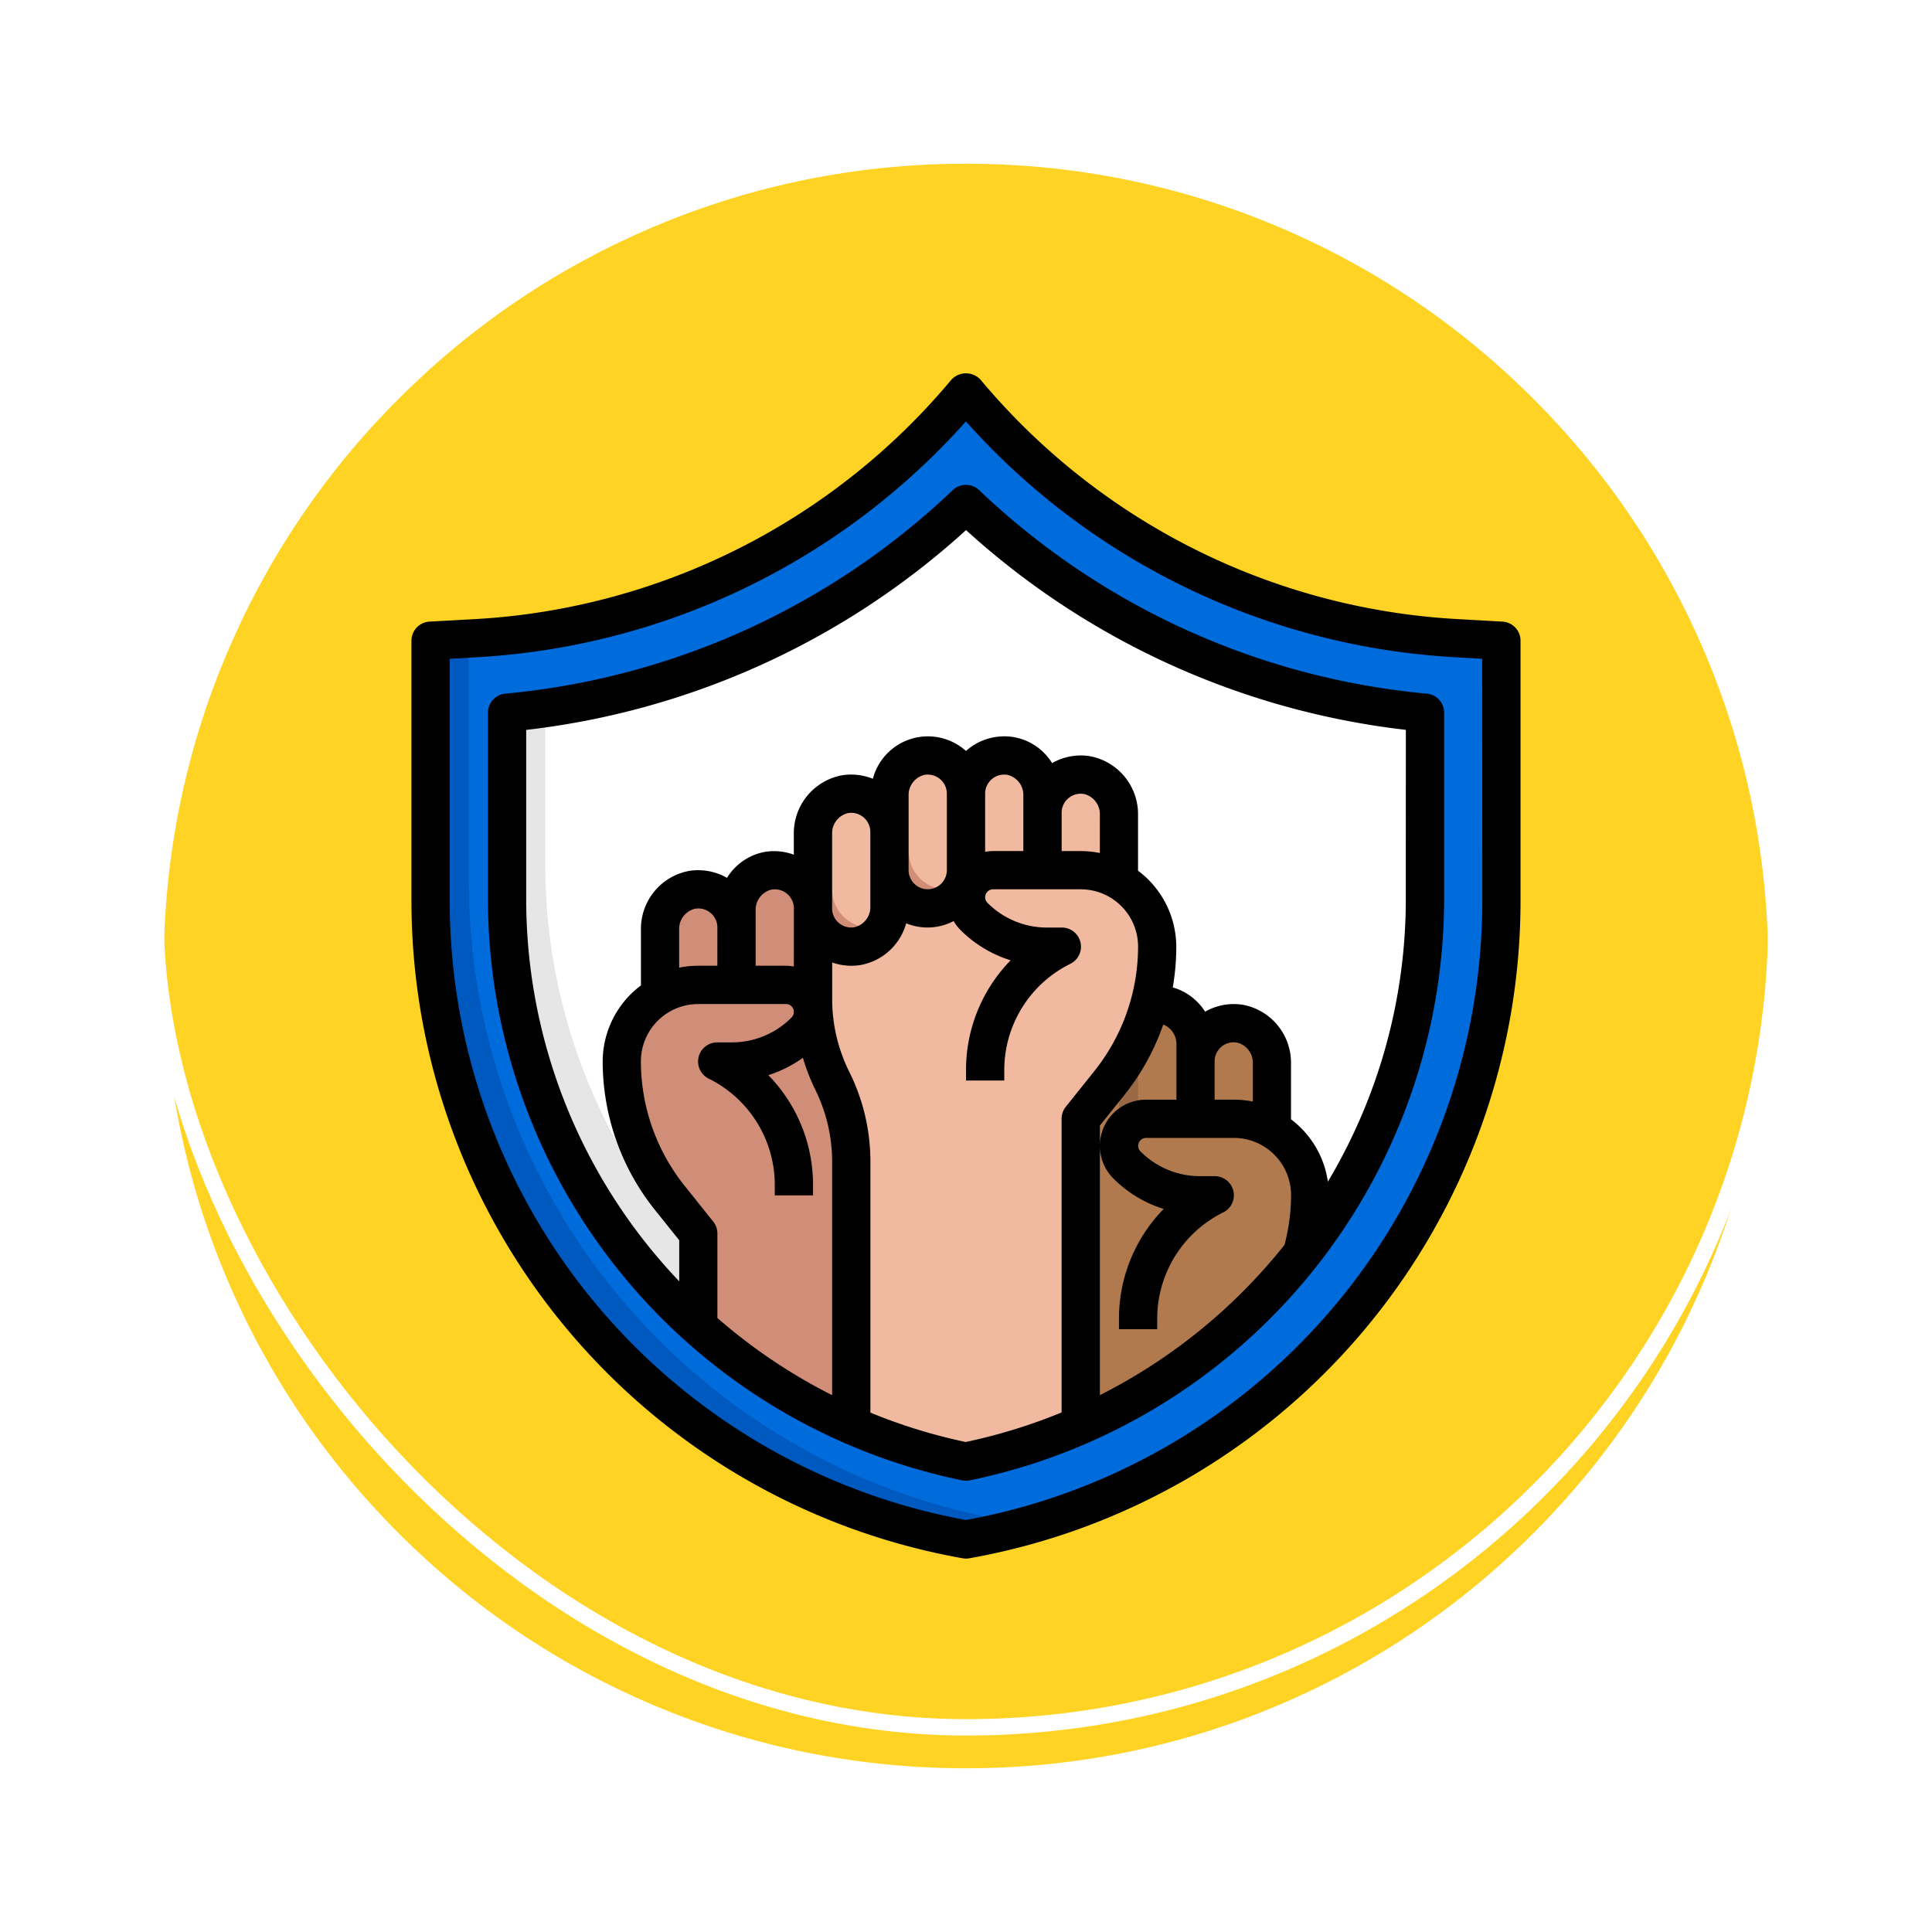 <svg xmlns="http://www.w3.org/2000/svg" xmlns:xlink="http://www.w3.org/1999/xlink" width="118" height="118" viewBox="0 0 118 118">
  <defs>
    <filter id="Trazado_896985" x="0" y="0" width="118" height="118" filterUnits="userSpaceOnUse">
      <feOffset dy="3" input="SourceAlpha"/>
      <feGaussianBlur stdDeviation="3" result="blur"/>
      <feFlood flood-opacity="0.161"/>
      <feComposite operator="in" in2="blur"/>
      <feComposite in="SourceGraphic"/>
    </filter>
  </defs>
  <g id="Grupo_1199153" data-name="Grupo 1199153" transform="translate(-616.891 -8757.455)">
    <g id="Grupo_1198168" data-name="Grupo 1198168" transform="translate(291 4911.455)">
      <g id="Grupo_1111318" data-name="Grupo 1111318" transform="translate(334.891 3852)">
        <g id="Grupo_1109826" data-name="Grupo 1109826" transform="translate(0)">
          <g id="Grupo_1098742" data-name="Grupo 1098742" transform="translate(0 0)">
            <g transform="matrix(1, 0, 0, 1, -9, -6)" filter="url(#Trazado_896985)">
              <g id="Trazado_896985-2" data-name="Trazado 896985" transform="translate(9 6)" fill="#fc0" opacity="0.859">
                <path d="M 50 99.5 C 43.317 99.5 36.835 98.191 30.732 95.61 C 24.838 93.117 19.544 89.548 14.998 85.002 C 10.452 80.456 6.883 75.162 4.39 69.268 C 1.809 63.165 0.5 56.683 0.5 50 C 0.5 43.317 1.809 36.835 4.39 30.732 C 6.883 24.838 10.452 19.544 14.998 14.998 C 19.544 10.452 24.838 6.883 30.732 4.39 C 36.835 1.809 43.317 0.5 50 0.5 C 56.683 0.5 63.165 1.809 69.267 4.39 C 75.162 6.883 80.456 10.452 85.002 14.998 C 89.548 19.544 93.117 24.838 95.61 30.732 C 98.191 36.835 99.5 43.317 99.5 50 C 99.5 56.683 98.191 63.165 95.61 69.268 C 93.117 75.162 89.548 80.456 85.002 85.002 C 80.456 89.548 75.162 93.117 69.267 95.61 C 63.165 98.191 56.683 99.5 50 99.5 Z" stroke="none"/>
                <path d="M 50 1 C 43.385 1 36.968 2.295 30.927 4.85 C 25.092 7.318 19.852 10.851 15.352 15.352 C 10.851 19.852 7.318 25.092 4.85 30.927 C 2.295 36.968 1 43.385 1 50 C 1 56.615 2.295 63.032 4.85 69.073 C 7.318 74.908 10.851 80.148 15.352 84.648 C 19.852 89.149 25.092 92.682 30.927 95.15 C 36.968 97.705 43.385 99 50 99 C 56.615 99 63.032 97.705 69.073 95.15 C 74.907 92.682 80.148 89.149 84.648 84.648 C 89.149 80.148 92.682 74.908 95.15 69.073 C 97.704 63.032 99 56.615 99 50 C 99 43.385 97.704 36.968 95.15 30.927 C 92.682 25.092 89.149 19.852 84.648 15.352 C 80.148 10.851 74.907 7.318 69.073 4.85 C 63.032 2.295 56.615 1 50 1 M 50 -7.62939453125e-06 C 77.614 -7.62939453125e-06 100 22.386 100 50 L 100 50 C 100 77.614 77.614 100 50 100 C 22.386 100 0 77.614 0 50 L 0 50 C 0 22.386 22.386 -7.62939453125e-06 50 -7.62939453125e-06 Z" stroke="none" fill="#fff"/>
              </g>
            </g>
            <g id="Rectángulo_400907" data-name="Rectángulo 400907" transform="translate(0)" fill="none" stroke="#fff" stroke-width="1">
              <rect width="100" height="100" rx="50" stroke="none"/>
              <rect x="0.5" y="0.5" width="99" height="99" rx="49.5" fill="none"/>
            </g>
          </g>
        </g>
      </g>
    </g>
    <g id="protect_6264768" transform="translate(639.021 8779.241)">
      <path id="Trazado_918900" data-name="Trazado 918900" d="M64.06,20.592V32.038a34.966,34.966,0,0,1-28.03,34.3A34.966,34.966,0,0,1,8,32.038V20.592A46.843,46.843,0,0,0,36.03,7.85,46.843,46.843,0,0,0,64.06,20.592Z" transform="translate(0.84 1.147)" fill="#e6e6e6"/>
      <path id="Trazado_918901" data-name="Trazado 918901" d="M10,20.313v9.564a34.966,34.966,0,0,0,28.03,34.3,34.921,34.921,0,0,0,15.622-7.562A34.939,34.939,0,0,0,63.724,32.038V20.592A46.843,46.843,0,0,1,35.694,7.85,46.851,46.851,0,0,1,10,20.313Z" transform="translate(1.175 1.147)" fill="#fff"/>
      <path id="Trazado_918902" data-name="Trazado 918902" d="M18.336,49.191V59.7l14.015,4.672V51.8a11.059,11.059,0,0,1,1.168-4.948h0a11.058,11.058,0,0,0,1.168-4.947V31.8a2.423,2.423,0,0,0-1.943-2.429,2.336,2.336,0,0,0-2.728,2.3V29.461a2.423,2.423,0,0,0-1.943-2.429,2.336,2.336,0,0,0-2.728,2.3,2.336,2.336,0,0,0-2.728-2.3,2.423,2.423,0,0,0-1.943,2.429V30.5a2.336,2.336,0,0,0-2.728-2.3A2.423,2.423,0,0,0,16,30.629v4Z" transform="translate(2.183 4.363)" fill="#d08d78"/>
      <rect id="Rectángulo_408703" data-name="Rectángulo 408703" width="4.672" height="9.343" rx="2" transform="translate(22.855 41.874) rotate(180)" fill="#ad7768"/>
      <path id="Trazado_918903" data-name="Trazado 918903" d="M18.336,28a2.324,2.324,0,0,1,.958.21,2.324,2.324,0,0,1,.21.958V33.84a2.326,2.326,0,0,1-3.294,2.126,2.324,2.324,0,0,1-.21-.958V30.336A2.336,2.336,0,0,1,18.336,28Z" transform="translate(2.183 4.531)" fill="#d08d78"/>
      <rect id="Rectángulo_408704" data-name="Rectángulo 408704" width="4.672" height="9.343" rx="2" transform="translate(27.526 40.706) rotate(180)" fill="#ad7768"/>
      <path id="Trazado_918904" data-name="Trazado 918904" d="M22.336,27a2.324,2.324,0,0,1,.958.21,2.324,2.324,0,0,1,.21.958V32.84a2.326,2.326,0,0,1-3.294,2.126,2.324,2.324,0,0,1-.21-.958V29.336A2.336,2.336,0,0,1,22.336,27Z" transform="translate(2.855 4.363)" fill="#d08d78"/>
      <rect id="Rectángulo_408705" data-name="Rectángulo 408705" width="4.672" height="9.343" rx="2" transform="translate(36.87 43.042) rotate(180)" fill="#ad7768"/>
      <path id="Trazado_918905" data-name="Trazado 918905" d="M30.336,29a2.324,2.324,0,0,1,.958.21,2.324,2.324,0,0,1,.21.958V34.84a2.326,2.326,0,0,1-3.294,2.126,2.324,2.324,0,0,1-.21-.958V31.336A2.336,2.336,0,0,1,30.336,29Z" transform="translate(4.198 4.699)" fill="#d08d78"/>
      <rect id="Rectángulo_408706" data-name="Rectángulo 408706" width="4.672" height="9.343" rx="2" transform="translate(32.198 40.706) rotate(180)" fill="#ad7768"/>
      <path id="Trazado_918906" data-name="Trazado 918906" d="M26.336,27a2.324,2.324,0,0,1,.958.21,2.324,2.324,0,0,1,.21.958V32.84a2.326,2.326,0,0,1-3.294,2.126,2.324,2.324,0,0,1-.21-.958V29.336A2.336,2.336,0,0,1,26.336,27Z" transform="translate(3.526 4.363)" fill="#d08d78"/>
      <path id="Trazado_918907" data-name="Trazado 918907" d="M16,32.5a5.781,5.781,0,0,1,2.336-.5h5.356a2.819,2.819,0,0,1,1.994,4.813,7.457,7.457,0,0,1-3.074,1.86,9.635,9.635,0,0,1,1.713,3.639,4.313,4.313,0,0,1-3.219,5.427l-3.145-1.725L16,33.793Z" transform="translate(2.183 5.203)" fill="#ad7768"/>
      <path id="Trazado_918908" data-name="Trazado 918908" d="M18.672,48.183,16.92,45.991A13.314,13.314,0,0,1,14,37.672h0A4.672,4.672,0,0,1,18.672,33h5.356a1.651,1.651,0,0,1,1.651,1.651h0a1.653,1.653,0,0,1-.483,1.168h0a6.323,6.323,0,0,1-4.472,1.852H19.84a8.452,8.452,0,0,1,4.672,7.559v2.953Z" transform="translate(1.847 5.37)" fill="#d08d78"/>
      <path id="Trazado_918909" data-name="Trazado 918909" d="M48.351,56.191v3.5H34.336V58.8a11.059,11.059,0,0,0-1.168-4.948h0A11.058,11.058,0,0,1,32,48.908V38.8a2.423,2.423,0,0,1,1.943-2.429,2.336,2.336,0,0,1,2.728,2.3V36.461a2.423,2.423,0,0,1,1.943-2.429,2.336,2.336,0,0,1,2.728,2.3,2.336,2.336,0,0,1,2.728-2.3,2.423,2.423,0,0,1,1.943,2.429V37.5a2.336,2.336,0,0,1,2.728-2.3,2.423,2.423,0,0,1,1.943,2.429v4Z" transform="translate(4.87 5.538)" fill="#b07a4e"/>
      <rect id="Rectángulo_408707" data-name="Rectángulo 408707" width="4.672" height="9.343" rx="2" transform="translate(50.885 40.706)" fill="#996945"/>
      <path id="Trazado_918910" data-name="Trazado 918910" d="M46.168,35a2.324,2.324,0,0,0-.958.21,2.324,2.324,0,0,0-.21.958V40.84a2.326,2.326,0,0,0,3.294,2.126,2.324,2.324,0,0,0,.21-.958V37.336A2.336,2.336,0,0,0,46.168,35Z" transform="translate(7.053 5.706)" fill="#b07a4e"/>
      <rect id="Rectángulo_408708" data-name="Rectángulo 408708" width="4.672" height="9.343" rx="2" transform="translate(46.213 39.538)" fill="#996945"/>
      <path id="Trazado_918911" data-name="Trazado 918911" d="M42.168,34a2.324,2.324,0,0,0-.958.21,2.324,2.324,0,0,0-.21.958V39.84a2.326,2.326,0,0,0,3.294,2.126,2.324,2.324,0,0,0,.21-.958V36.336A2.336,2.336,0,0,0,42.168,34Z" transform="translate(6.381 5.538)" fill="#b07a4e"/>
      <rect id="Rectángulo_408709" data-name="Rectángulo 408709" width="4.672" height="9.343" rx="2" transform="translate(36.87 41.874)" fill="#996945"/>
      <path id="Trazado_918912" data-name="Trazado 918912" d="M34.168,36a2.324,2.324,0,0,0-.958.21,2.324,2.324,0,0,0-.21.958V41.84a2.327,2.327,0,0,0,3.294,2.126,2.324,2.324,0,0,0,.21-.958V38.336A2.336,2.336,0,0,0,34.168,36Z" transform="translate(5.038 5.874)" fill="#b07a4e"/>
      <rect id="Rectángulo_408710" data-name="Rectángulo 408710" width="4.672" height="9.343" rx="2" transform="translate(41.541 39.538)" fill="#996945"/>
      <path id="Trazado_918913" data-name="Trazado 918913" d="M38.168,34a2.324,2.324,0,0,0-.958.21,2.324,2.324,0,0,0-.21.958V39.84a2.326,2.326,0,0,0,3.294,2.126,2.324,2.324,0,0,0,.21-.958V36.336A2.336,2.336,0,0,0,38.168,34Z" transform="translate(5.709 5.538)" fill="#b07a4e"/>
      <path id="Trazado_918914" data-name="Trazado 918914" d="M49.511,39.5a5.781,5.781,0,0,0-2.336-.5H41.819a2.819,2.819,0,0,0-1.994,4.813,7.457,7.457,0,0,0,3.074,1.86,9.635,9.635,0,0,0-1.713,3.639,4.313,4.313,0,0,0,3.219,5.427l3.145-1.725,1.961-12.222Z" transform="translate(6.045 6.378)" fill="#996945"/>
      <path id="Trazado_918915" data-name="Trazado 918915" d="M47.008,55.183l1.752-2.192a13.314,13.314,0,0,0,2.92-8.319h0A4.672,4.672,0,0,0,47.008,40H41.651A1.651,1.651,0,0,0,40,41.651h0a1.653,1.653,0,0,0,.483,1.168h0a6.323,6.323,0,0,0,4.472,1.852h.884a8.452,8.452,0,0,0-4.672,7.559v2.953Z" transform="translate(6.213 6.546)" fill="#b07a4e"/>
      <path id="Trazado_918916" data-name="Trazado 918916" d="M40.351,43.191V66.549H26.336V45.8a11.059,11.059,0,0,0-1.168-4.948h0A11.058,11.058,0,0,1,24,35.908V25.8a2.423,2.423,0,0,1,1.943-2.429,2.336,2.336,0,0,1,2.728,2.3V23.461a2.423,2.423,0,0,1,1.943-2.429,2.336,2.336,0,0,1,2.728,2.3,2.336,2.336,0,0,1,2.728-2.3,2.423,2.423,0,0,1,1.943,2.429V24.5a2.336,2.336,0,0,1,2.728-2.3,2.423,2.423,0,0,1,1.943,2.429v4Z" transform="translate(3.526 3.355)" fill="#f2b9a1"/>
      <rect id="Rectángulo_408711" data-name="Rectángulo 408711" width="4.672" height="9.343" rx="2" transform="translate(41.541 25.523)" fill="#d08d78"/>
      <path id="Trazado_918917" data-name="Trazado 918917" d="M38.168,22a2.324,2.324,0,0,0-.958.21,2.324,2.324,0,0,0-.21.958V27.84a2.326,2.326,0,0,0,3.294,2.126,2.324,2.324,0,0,0,.21-.958V24.336A2.336,2.336,0,0,0,38.168,22Z" transform="translate(5.709 3.523)" fill="#f2b9a1"/>
      <rect id="Rectángulo_408712" data-name="Rectángulo 408712" width="4.672" height="9.343" rx="2" transform="translate(36.87 24.355)" fill="#d08d78"/>
      <path id="Trazado_918918" data-name="Trazado 918918" d="M34.168,21a2.324,2.324,0,0,0-.958.21,2.324,2.324,0,0,0-.21.958V26.84a2.326,2.326,0,0,0,3.294,2.126,2.324,2.324,0,0,0,.21-.958V23.336A2.336,2.336,0,0,0,34.168,21Z" transform="translate(5.038 3.355)" fill="#f2b9a1"/>
      <rect id="Rectángulo_408713" data-name="Rectángulo 408713" width="4.672" height="9.343" rx="2" transform="translate(27.526 26.691)" fill="#d08d78"/>
      <path id="Trazado_918919" data-name="Trazado 918919" d="M26.168,23a2.324,2.324,0,0,0-.958.21,2.324,2.324,0,0,0-.21.958V28.84a2.326,2.326,0,0,0,3.294,2.126,2.324,2.324,0,0,0,.21-.958V25.336A2.336,2.336,0,0,0,26.168,23Z" transform="translate(3.694 3.691)" fill="#f2b9a1"/>
      <rect id="Rectángulo_408714" data-name="Rectángulo 408714" width="4.672" height="9.343" rx="2" transform="translate(32.198 24.355)" fill="#d08d78"/>
      <path id="Trazado_918920" data-name="Trazado 918920" d="M30.168,21a2.324,2.324,0,0,0-.958.21,2.324,2.324,0,0,0-.21.958V26.84a2.326,2.326,0,0,0,3.294,2.126,2.324,2.324,0,0,0,.21-.958V23.336A2.336,2.336,0,0,0,30.168,21Z" transform="translate(4.366 3.355)" fill="#f2b9a1"/>
      <path id="Trazado_918921" data-name="Trazado 918921" d="M41.511,26.5a5.781,5.781,0,0,0-2.336-.5H33.819a2.819,2.819,0,0,0-1.994,4.813,7.457,7.457,0,0,0,3.074,1.86,9.635,9.635,0,0,0-1.713,3.639,4.313,4.313,0,0,0,3.219,5.427l3.145-1.725,1.961-12.222Z" transform="translate(4.702 4.195)" fill="#d08d78"/>
      <path id="Trazado_918922" data-name="Trazado 918922" d="M39.008,42.183l1.752-2.192a13.314,13.314,0,0,0,2.92-8.319h0A4.672,4.672,0,0,0,39.008,27H33.651A1.651,1.651,0,0,0,32,28.651h0a1.653,1.653,0,0,0,.483,1.168h0a6.323,6.323,0,0,0,4.472,1.852h.884a8.452,8.452,0,0,0-4.672,7.559v2.952Z" transform="translate(4.87 4.363)" fill="#f2b9a1"/>
      <path id="Trazado_918923" data-name="Trazado 918923" d="M66.6,17.031A42,42,0,0,1,36.7,2,42,42,0,0,1,23.317,12.616,42.028,42.028,0,0,1,6.8,17.031L4,17.183V33.02A39.671,39.671,0,0,0,36.7,72.076,39.671,39.671,0,0,0,69.4,33.02V17.183ZM64.732,33.02a34.966,34.966,0,0,1-28.03,34.3,34.966,34.966,0,0,1-28.03-34.3V21.574A46.843,46.843,0,0,0,36.7,8.832a46.843,46.843,0,0,0,28.03,12.742Z" transform="translate(0.168 0.165)" fill="#0059be"/>
      <path id="Trazado_918924" data-name="Trazado 918924" d="M36.483,2.114c-.088.014-.175.027-.264.035A42.01,42.01,0,0,1,22.982,12.6,42.028,42.028,0,0,1,6.467,17.012L6,17.038v14.8A39.671,39.671,0,0,0,38.7,70.888a39.664,39.664,0,0,0,9.606-3.015A39.677,39.677,0,0,0,69.068,33V17.164l-2.8-.152a42,42,0,0,1-29.782-14.9ZM64.4,33a34.966,34.966,0,0,1-28.03,34.3A34.966,34.966,0,0,1,8.336,33V21.555A46.843,46.843,0,0,0,36.366,8.813,46.843,46.843,0,0,0,64.4,21.555Z" transform="translate(0.504 0.184)" fill="#006bdb"/>
      <path id="Trazado_918925" data-name="Trazado 918925" d="M69.637,16.18l-2.8-.157A40.91,40.91,0,0,1,37.768,1.416a1.211,1.211,0,0,0-1.8,0A40.91,40.91,0,0,1,6.91,16.026L4.1,16.18A1.168,1.168,0,0,0,3,17.348V33.181A40.8,40.8,0,0,0,36.664,73.389a1.14,1.14,0,0,0,.411,0A40.8,40.8,0,0,0,70.739,33.181V17.348A1.168,1.168,0,0,0,69.637,16.18Zm-1.233,17A38.467,38.467,0,0,1,36.87,71.052,38.467,38.467,0,0,1,5.336,33.181V18.453l1.7-.1a43.256,43.256,0,0,0,29.83-14.4,43.256,43.256,0,0,0,29.83,14.4l1.7.1Z"/>
      <path id="Trazado_918926" data-name="Trazado 918926" d="M64.333,19.6A45.711,45.711,0,0,1,37,7.17a1.168,1.168,0,0,0-1.612,0A45.711,45.711,0,0,1,8.063,19.6,1.168,1.168,0,0,0,7,20.765V32.211A36.283,36.283,0,0,0,35.964,67.65a1.168,1.168,0,0,0,.467,0A36.283,36.283,0,0,0,65.4,32.2V20.757a1.168,1.168,0,0,0-1.063-1.16Zm-19.96,9.736a5.84,5.84,0,0,0-1.168-.117H42.038V26.88a1.168,1.168,0,0,1,1.372-1.15,1.265,1.265,0,0,1,.964,1.275ZM39.7,26.88v2.336H37.849a2.747,2.747,0,0,0-.484.049V25.712a1.168,1.168,0,0,1,1.372-1.15,1.265,1.265,0,0,1,.964,1.275Zm-4.672,3.5a1.168,1.168,0,0,1-2.336,0V25.837a1.265,1.265,0,0,1,.964-1.275,1.168,1.168,0,0,1,1.372,1.15Zm-4.672,0v2.211a1.265,1.265,0,0,1-.964,1.275,1.168,1.168,0,0,1-1.372-1.15V28.173a1.265,1.265,0,0,1,.964-1.275,1.168,1.168,0,0,1,1.372,1.15Zm-4.672,5.889a2.747,2.747,0,0,0-.484-.049H23.351V32.845a1.265,1.265,0,0,1,.964-1.275,1.168,1.168,0,0,1,1.372,1.15Zm-4.672-.049H19.847a5.84,5.84,0,0,0-1.168.117V34.013a1.265,1.265,0,0,1,.964-1.275,1.168,1.168,0,0,1,1.372,1.15Zm-1.168,2.336H25.2a.484.484,0,0,1,.342.826A5.12,5.12,0,0,1,21.9,40.9h-.885a1.168,1.168,0,0,0-.522,2.219,7.241,7.241,0,0,1,4.026,6.508v.617h2.336v-.617A9.564,9.564,0,0,0,24.123,42.9a7.429,7.429,0,0,0,2.114-1.063,12.2,12.2,0,0,0,.74,1.919,9.957,9.957,0,0,1,1.045,4.425V62.447a33.762,33.762,0,0,1-7.008-4.714V52.574a1.168,1.168,0,0,0-.256-.73l-1.752-2.192a12.194,12.194,0,0,1-2.664-7.589A3.5,3.5,0,0,1,19.847,38.559ZM36.2,65.312a33.519,33.519,0,0,1-5.84-1.8V48.178a12.305,12.305,0,0,0-1.285-5.469,9.957,9.957,0,0,1-1.051-4.425V36.02a3.527,3.527,0,0,0,1.168.2,3.691,3.691,0,0,0,.576-.047,3.545,3.545,0,0,0,2.776-2.546,3.433,3.433,0,0,0,2.9-.138,2.8,2.8,0,0,0,.408.536,7.457,7.457,0,0,0,3.074,1.861A9.564,9.564,0,0,0,36.2,42.614v.617h2.336v-.617a7.241,7.241,0,0,1,4.026-6.508,1.168,1.168,0,0,0-.522-2.219h-.885a5.12,5.12,0,0,1-3.645-1.51.484.484,0,0,1,.342-.826h5.356a3.5,3.5,0,0,1,3.5,3.5,12.188,12.188,0,0,1-2.663,7.591l-1.752,2.192a1.168,1.168,0,0,0-.257.728v17.94a33.521,33.521,0,0,1-5.84,1.8Zm8.175-2.865V45.979l1.5-1.869a14.482,14.482,0,0,0,2.37-4.3,1.285,1.285,0,0,1,.806,1.215V44.4H47.193A2.819,2.819,0,0,0,45.2,49.212a7.457,7.457,0,0,0,3.074,1.86A9.564,9.564,0,0,0,45.541,57.8v.617h2.336V57.8A7.241,7.241,0,0,1,51.9,51.29a1.168,1.168,0,0,0-.522-2.219H50.5a5.12,5.12,0,0,1-3.645-1.51.484.484,0,0,1,.342-.826h5.356a3.5,3.5,0,0,1,3.5,3.5,12.118,12.118,0,0,1-.4,3.031,33.961,33.961,0,0,1-11.276,9.178Zm9.343-17.931a5.839,5.839,0,0,0-1.168-.117H51.381V42.063a1.168,1.168,0,0,1,1.372-1.15,1.265,1.265,0,0,1,.964,1.275ZM63.06,32.2A33.655,33.655,0,0,1,58.3,49.407a5.808,5.808,0,0,0-2.252-3.81V42.188a3.6,3.6,0,0,0-2.92-3.582,3.54,3.54,0,0,0-2.326.419,3.483,3.483,0,0,0-1.976-1.483,14.491,14.491,0,0,0,.215-2.486,5.813,5.813,0,0,0-2.336-4.641V27.005a3.6,3.6,0,0,0-2.92-3.582,3.533,3.533,0,0,0-2.327.419,3.455,3.455,0,0,0-2.345-1.587,3.514,3.514,0,0,0-2.849.787c-.023.019-.046.039-.068.058-.022-.02-.044-.04-.068-.058A3.476,3.476,0,0,0,30.509,24.8a3.552,3.552,0,0,0-1.9-.21,3.6,3.6,0,0,0-2.927,3.582v1.263a3.542,3.542,0,0,0-1.752-.173A3.455,3.455,0,0,0,21.6,30.851a3.542,3.542,0,0,0-2.336-.42,3.6,3.6,0,0,0-2.92,3.582v3.409a5.813,5.813,0,0,0-2.336,4.641,14.535,14.535,0,0,0,3.174,9.049l1.5,1.872v2.51A33.836,33.836,0,0,1,9.336,32.2V21.815A48.077,48.077,0,0,0,36.2,9.612a48.078,48.078,0,0,0,26.862,12.2Z" transform="translate(0.672 0.979)"/>
    </g>
  </g>
</svg>
